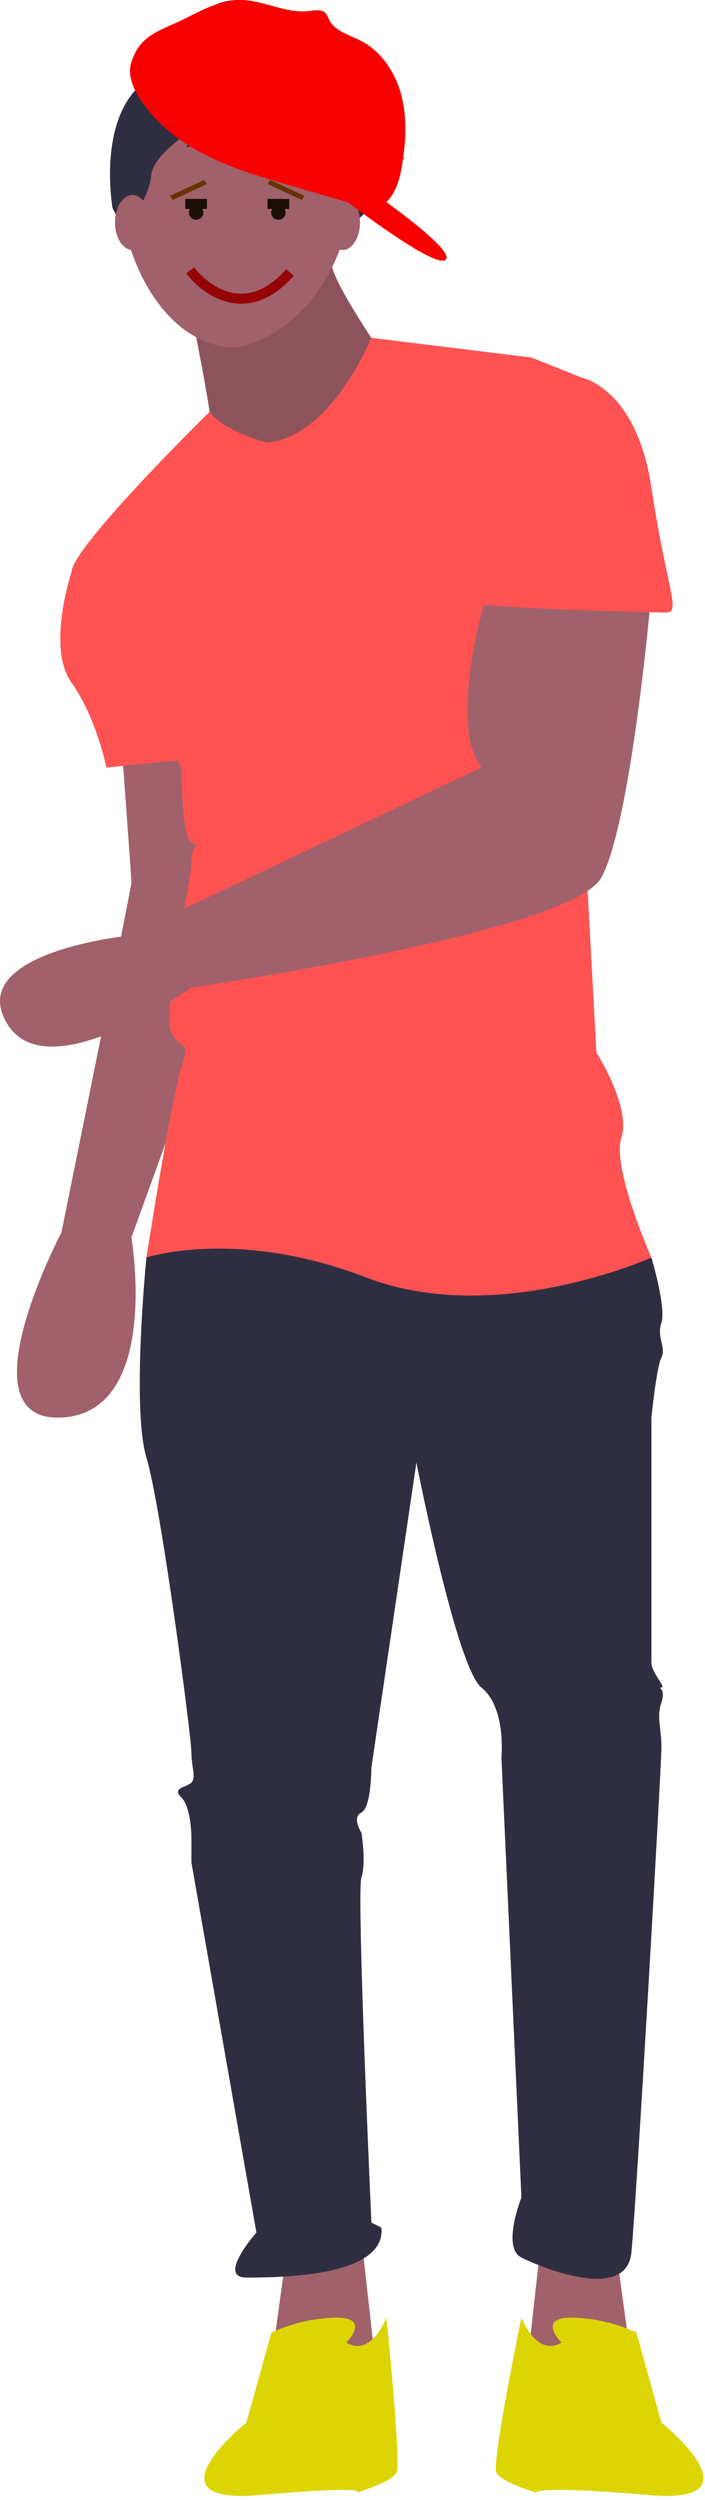 <svg width="141" height="500" viewBox="0 0 141 500" fill="none" xmlns="http://www.w3.org/2000/svg">
<path d="M123.282 450.5L126.282 472.5L105.282 474.5L108.282 447.5L123.282 450.5Z" fill="#A0616A"/>
<path d="M24.282 148.5C24.282 148.5 26.282 175.5 26.282 176.5C26.282 177.5 12.282 246.5 12.282 246.5C12.282 246.5 -7.718 284.5 12.282 283.5C32.282 282.5 26.282 247.5 26.282 247.5L47.282 189.5L38.282 148.5H24.282Z" fill="#A0616A"/>
<path d="M57.282 450.5L54.282 472.5L75.282 474.5L72.282 447.5L57.282 450.5Z" fill="#A0616A"/>
<path d="M38.282 62.5C38.282 62.5 42.282 82.5 42.282 85.5C42.282 88.5 59.282 97.5 59.282 97.5L78.282 73.5C78.282 73.5 66.282 56.5 66.282 52.5L38.282 62.5Z" fill="#8D535B"/>
<path d="M34.282 244.5L29.282 251.5C29.282 251.5 26.282 281.5 29.282 291.5C32.282 301.5 38.282 347.5 38.282 350.5C38.282 353.5 39.282 355.5 38.282 356.5C37.282 357.5 34.282 357.5 36.282 359.5C38.282 361.5 38.282 367.5 38.282 367.5V372.5L51.282 446.5C51.282 446.5 43.282 455.5 49.282 455.5C55.282 455.5 77.282 455.5 76.282 445.5L74.282 444.5C74.282 444.5 71.282 378.5 72.282 375.5C73.282 372.5 72.282 366.5 72.282 366.5C72.282 366.5 70.282 363.5 72.282 362.5C74.282 361.5 74.282 353.5 74.282 353.5L83.282 292.5C83.282 292.5 91.282 333.5 96.282 337.5C101.282 341.5 100.282 351.5 100.282 351.5L104.282 439.5C104.282 439.5 100.282 449.5 104.282 451.5C108.282 453.5 125.282 460.5 126.282 450.5C127.282 440.5 132.282 353.5 132.282 349.5C132.282 345.5 131.282 343.5 132.282 340.5C133.282 337.5 131.282 337.5 132.282 337.5C133.282 337.5 130.282 334.5 130.282 332.5V283.5C130.282 283.5 131.282 273.5 132.282 271.5C133.282 269.5 131.282 267.5 132.282 264.5C133.282 261.5 130.282 251.5 130.282 251.5L85.282 239.5L34.282 244.5Z" fill="#2F2E41"/>
<path d="M69.282 468.5C69.282 468.5 74.282 463.5 67.282 463.5C62.788 463.592 58.362 464.613 54.282 466.5L49.282 484.5C49.282 484.5 28.782 501 51.782 499C74.782 497 71.282 498.5 71.282 498.5C71.282 498.5 78.282 496.5 79.282 494.5C80.282 492.5 77.282 463.5 77.282 463.5C77.282 463.5 74.282 471.5 69.282 468.5Z" fill="#DDD404"/>
<path d="M112.282 468.5C112.282 468.5 107.282 463.5 114.282 463.5C118.776 463.592 123.202 464.613 127.282 466.5L132.282 484.5C132.282 484.5 152.782 501 129.782 499C106.782 497 107.282 498.5 107.282 498.5C107.282 498.5 100.282 496.5 99.282 494.5C98.282 492.5 104.282 463.5 104.282 463.5C104.282 463.5 107.282 471.5 112.282 468.5Z" fill="#DDD404"/>
<path d="M47.282 69.5C60 67 70 52.859 70 38.5C70 24.141 61.641 17.5 47.282 17.5C32.923 17.5 24 22.641 24 37C24 51.359 32.923 69.5 47.282 69.5Z" fill="#A0616A"/>
<path d="M53.282 88.5C53.282 88.5 44.566 86.18 41.924 82.34C41.924 82.34 14.282 109.5 14.282 114.5L36.282 153.5C36.282 153.5 36.282 167.5 38.282 168.5C40.282 169.5 38.282 168.5 38.282 172.5C38.282 176.5 32.282 202.5 34.282 206.5C36.282 210.5 38.282 207.5 36.282 213.5C34.282 219.5 29.282 251.5 29.282 251.5C29.282 251.5 47.282 245.5 73.282 255.5C99.282 265.5 130.282 251.5 130.282 251.5C130.282 251.5 122.282 233.5 124.282 227.5C126.282 221.5 119.282 210.5 119.282 210.5L114.282 118.5C114.282 118.5 121.282 77.5 116.282 75.5L106.282 71.5L74.258 67.564C74.258 67.564 66.282 87.5 53.282 88.5Z" fill="#FF5252"/>
<path d="M24.282 107.5L14.282 114.5C14.282 114.5 9.282 129.5 14.282 136.5C19.282 143.5 21.282 153.5 21.282 153.5L41.282 151.5L24.282 107.5Z" fill="#FF5252"/>
<path d="M98.282 116.5C98.282 116.5 92.491 131.391 93.701 146.124C93.922 148.762 94.81 151.3 96.282 153.5L25.338 187.181C25.338 187.181 -6.718 190.5 1.282 204.5C9.282 218.5 38.282 197.5 38.282 197.5C38.282 197.5 114.282 186.5 120.282 175.5C126.282 164.5 130.282 118.5 130.282 118.5L98.282 116.5Z" fill="#A0616A"/>
<path d="M30.24 15.477L25.988 13.733C25.988 13.733 34.878 3.705 47.246 4.577L43.767 0.652C43.767 0.652 52.27 -2.836 60 6.321C64.064 11.134 68.765 16.792 71.696 23.166H76.249L74.349 27.454L81 31.741L74.173 30.971C74.82 34.673 74.599 38.479 73.528 42.076L69.426 46C69.426 46 65.798 32.919 65.798 31.175V35.535C65.798 35.535 61.546 31.611 61.546 28.995L59.227 32.047L58.068 27.25L43.767 32.047L46.086 28.123L37.197 29.431L40.675 24.634C40.675 24.634 30.627 30.303 30.24 35.099C29.853 39.896 24.829 46 24.829 46L22.51 41.64C22.51 41.64 19.032 22.018 30.24 15.477Z" fill="#2F2E41"/>
<path d="M101.282 75.5H116.282C116.282 75.5 127.282 77.5 130.282 97.5C133.282 117.5 136.282 122.5 133.282 122.5C130.282 122.5 94.282 121.5 94.282 120.5C94.282 119.5 101.282 75.5 101.282 75.5Z" fill="#FF5252"/>
<path d="M26.5 50C28.433 50 30 47.538 30 44.5C30 41.462 28.433 39 26.5 39C24.567 39 23 41.462 23 44.5C23 47.538 24.567 50 26.5 50Z" fill="#A0616A"/>
<path d="M68.5 50C70.433 50 72 47.538 72 44.5C72 41.462 70.433 39 68.5 39C66.567 39 65 41.462 65 44.5C65 47.538 66.567 50 68.5 50Z" fill="#A0616A"/>
<path d="M38.061 54.06C41.169 58.243 49.504 64.185 57.981 54.491" stroke="#950404" stroke-width="2"/>
<circle cx="55.679" cy="42.504" r="1.445" fill="#1B0E02"/>
<rect width="7.544" height="0.982" transform="matrix(0.907 0.42 -0.55 0.835 54.052 36)" fill="#663202"/>
<line x1="53.511" y1="40.781" x2="57.847" y2="40.781" stroke="#1B0E02" stroke-width="2"/>
<circle r="1.445" transform="matrix(-1 0 0 1 39.218 42.504)" fill="#1B0E02"/>
<rect width="7.544" height="0.982" transform="matrix(-0.907 0.42 0.55 0.835 40.845 36)" fill="#663202"/>
<line y1="-1" x2="4.336" y2="-1" transform="matrix(-1 0 0 1 41.386 41.781)" stroke="#1B0E02" stroke-width="2"/>
<path d="M27.78 19.433C28.293 20.266 28.855 21.068 29.462 21.835C30.622 23.3 31.923 24.648 33.348 25.858C34.186 26.588 35.062 27.275 35.971 27.915C37.656 29.101 39.428 30.159 41.271 31.081C46.64 33.788 52.452 35.486 58.234 37.161C62.012 38.263 65.793 39.361 69.576 40.457C73.53 43.448 86.776 53.26 89.001 52.036C91.625 50.591 77.25 40.415 77.25 40.415L76.589 40.916C78.692 39.593 79.793 36.526 80.267 33.873C81.109 29.123 81.507 24.19 80.382 19.494C79.258 14.806 76.436 10.34 72.138 8.145C70.234 7.166 67.924 6.501 66.547 4.994C66.338 4.771 66.156 4.525 66.004 4.26C65.921 4.137 65.849 4.006 65.79 3.87C65.638 3.456 65.435 3.063 65.186 2.7C64.398 1.79 62.968 2.065 61.775 2.21C61.645 2.226 61.523 2.241 61.392 2.248C61.179 2.27 60.965 2.28 60.75 2.279C56.49 2.371 52.36 1.60377e-05 48.047 1.60377e-05C43.321 -0.008 39.298 2.73 35.137 4.596C34.296 4.979 33.501 5.323 32.751 5.675C29.745 7.074 27.482 8.566 26.243 12.543C25.524 14.867 26.511 17.368 27.78 19.433Z" fill="#F80000"/>
</svg>
